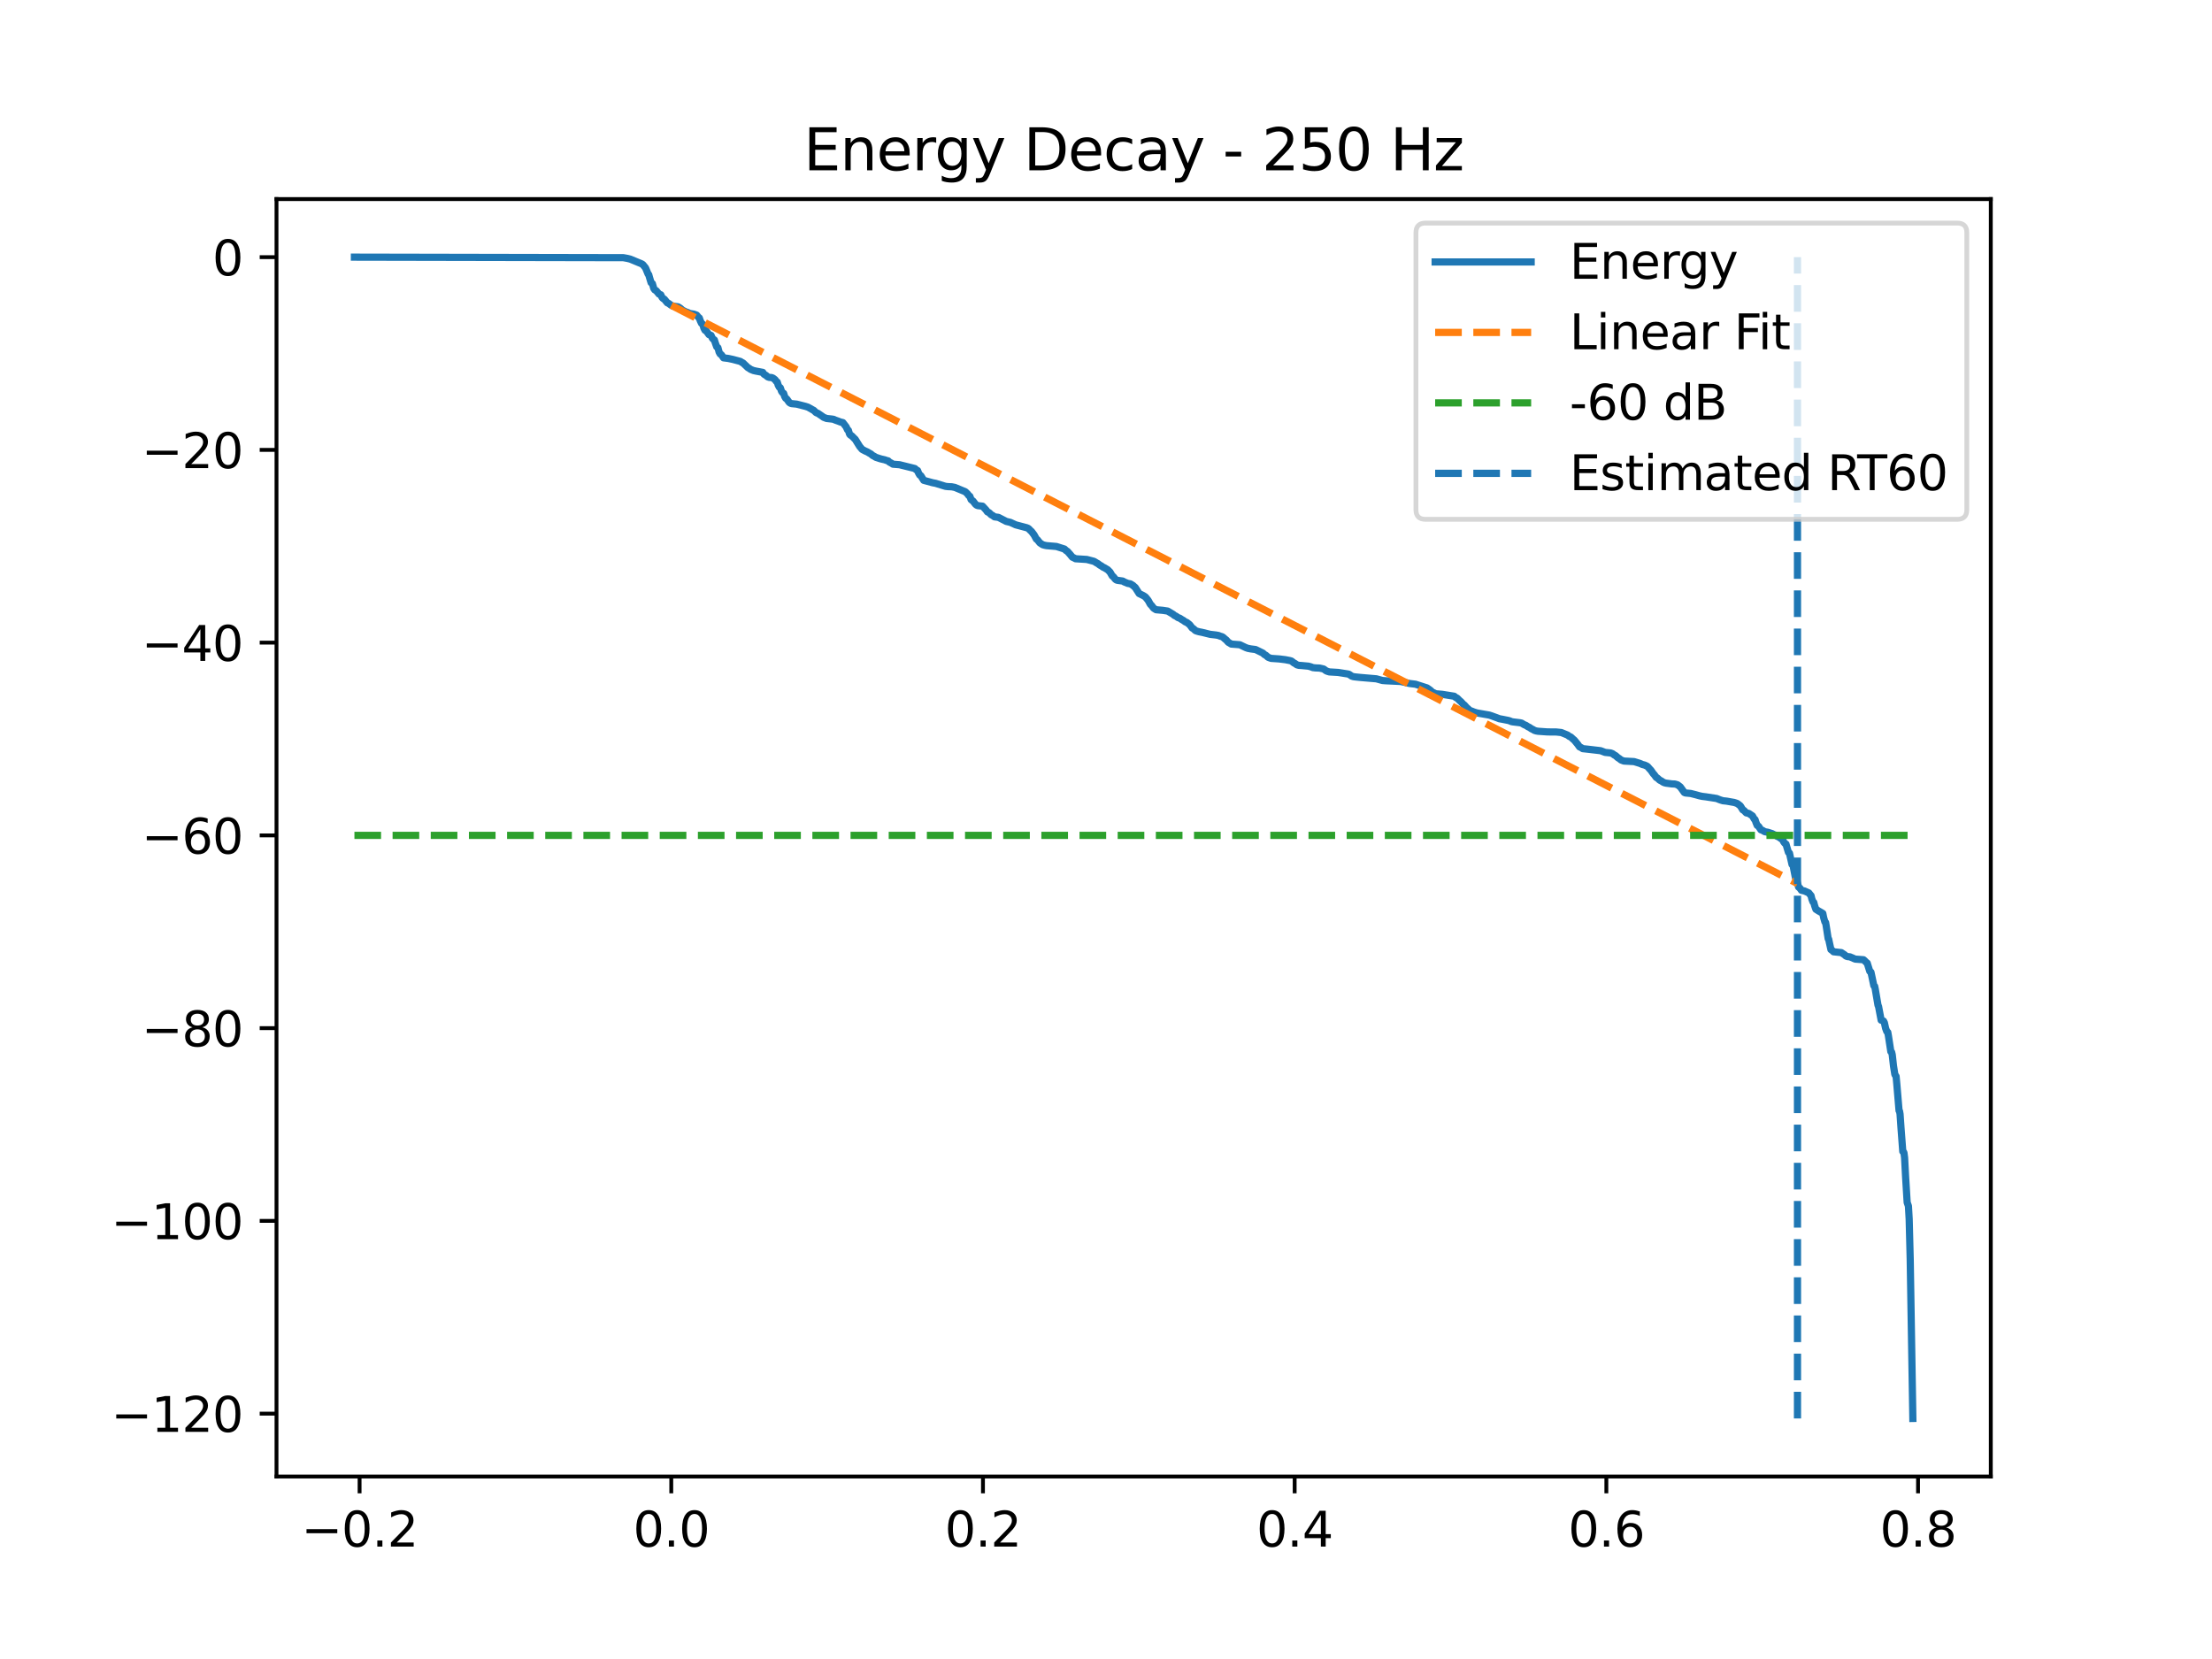 <?xml version="1.0" encoding="utf-8" standalone="no"?>
<!DOCTYPE svg PUBLIC "-//W3C//DTD SVG 1.1//EN"
  "http://www.w3.org/Graphics/SVG/1.1/DTD/svg11.dtd">
<svg xmlns:xlink="http://www.w3.org/1999/xlink" width="460.8pt" height="345.6pt" viewBox="0 0 460.8 345.6" xmlns="http://www.w3.org/2000/svg" version="1.1">
 <defs>
  <style type="text/css">*{stroke-linejoin: round; stroke-linecap: butt}</style>
 </defs>
 <g id="figure_1">
  <g id="patch_1">
   <path d="M 0 345.6 
L 460.8 345.6 
L 460.8 0 
L 0 0 
z
" style="fill: #ffffff"/>
  </g>
  <g id="axes_1">
   <g id="patch_2">
    <path d="M 57.6 307.584 
L 414.72 307.584 
L 414.72 41.472 
L 57.6 41.472 
z
" style="fill: #ffffff"/>
   </g>
   <g id="matplotlib.axis_1">
    <g id="xtick_1">
     <g id="line2d_1">
      <defs>
       <path id="ma3842c10e2" d="M 0 0 
L 0 3.5 
" style="stroke: #000000; stroke-width: 0.8"/>
      </defs>
      <g>
       <use xlink:href="#ma3842c10e2" x="74.908" y="307.584" style="stroke: #000000; stroke-width: 0.8"/>
      </g>
     </g>
     <g id="text_1">
      <!-- −0.2 -->
      <g transform="translate(62.767 322.182) scale(0.1 -0.1)">
       <defs>
        <path id="DejaVuSans-2212" d="M 678 2272 
L 4684 2272 
L 4684 1741 
L 678 1741 
L 678 2272 
z
" transform="scale(0.016)"/>
        <path id="DejaVuSans-30" d="M 2034 4250 
Q 1547 4250 1301 3770 
Q 1056 3291 1056 2328 
Q 1056 1369 1301 889 
Q 1547 409 2034 409 
Q 2525 409 2770 889 
Q 3016 1369 3016 2328 
Q 3016 3291 2770 3770 
Q 2525 4250 2034 4250 
z
M 2034 4750 
Q 2819 4750 3233 4129 
Q 3647 3509 3647 2328 
Q 3647 1150 3233 529 
Q 2819 -91 2034 -91 
Q 1250 -91 836 529 
Q 422 1150 422 2328 
Q 422 3509 836 4129 
Q 1250 4750 2034 4750 
z
" transform="scale(0.016)"/>
        <path id="DejaVuSans-2e" d="M 684 794 
L 1344 794 
L 1344 0 
L 684 0 
L 684 794 
z
" transform="scale(0.016)"/>
        <path id="DejaVuSans-32" d="M 1228 531 
L 3431 531 
L 3431 0 
L 469 0 
L 469 531 
Q 828 903 1448 1529 
Q 2069 2156 2228 2338 
Q 2531 2678 2651 2914 
Q 2772 3150 2772 3378 
Q 2772 3750 2511 3984 
Q 2250 4219 1831 4219 
Q 1534 4219 1204 4116 
Q 875 4013 500 3803 
L 500 4441 
Q 881 4594 1212 4672 
Q 1544 4750 1819 4750 
Q 2544 4750 2975 4387 
Q 3406 4025 3406 3419 
Q 3406 3131 3298 2873 
Q 3191 2616 2906 2266 
Q 2828 2175 2409 1742 
Q 1991 1309 1228 531 
z
" transform="scale(0.016)"/>
       </defs>
       <use xlink:href="#DejaVuSans-2212"/>
       <use xlink:href="#DejaVuSans-30" transform="translate(83.789 0)"/>
       <use xlink:href="#DejaVuSans-2e" transform="translate(147.412 0)"/>
       <use xlink:href="#DejaVuSans-32" transform="translate(179.199 0)"/>
      </g>
     </g>
    </g>
    <g id="xtick_2">
     <g id="line2d_2">
      <g>
       <use xlink:href="#ma3842c10e2" x="139.839" y="307.584" style="stroke: #000000; stroke-width: 0.8"/>
      </g>
     </g>
     <g id="text_2">
      <!-- 0.0 -->
      <g transform="translate(131.887 322.182) scale(0.1 -0.1)">
       <use xlink:href="#DejaVuSans-30"/>
       <use xlink:href="#DejaVuSans-2e" transform="translate(63.623 0)"/>
       <use xlink:href="#DejaVuSans-30" transform="translate(95.41 0)"/>
      </g>
     </g>
    </g>
    <g id="xtick_3">
     <g id="line2d_3">
      <g>
       <use xlink:href="#ma3842c10e2" x="204.77" y="307.584" style="stroke: #000000; stroke-width: 0.8"/>
      </g>
     </g>
     <g id="text_3">
      <!-- 0.2 -->
      <g transform="translate(196.818 322.182) scale(0.1 -0.1)">
       <use xlink:href="#DejaVuSans-30"/>
       <use xlink:href="#DejaVuSans-2e" transform="translate(63.623 0)"/>
       <use xlink:href="#DejaVuSans-32" transform="translate(95.41 0)"/>
      </g>
     </g>
    </g>
    <g id="xtick_4">
     <g id="line2d_4">
      <g>
       <use xlink:href="#ma3842c10e2" x="269.701" y="307.584" style="stroke: #000000; stroke-width: 0.8"/>
      </g>
     </g>
     <g id="text_4">
      <!-- 0.4 -->
      <g transform="translate(261.749 322.182) scale(0.1 -0.1)">
       <defs>
        <path id="DejaVuSans-34" d="M 2419 4116 
L 825 1625 
L 2419 1625 
L 2419 4116 
z
M 2253 4666 
L 3047 4666 
L 3047 1625 
L 3713 1625 
L 3713 1100 
L 3047 1100 
L 3047 0 
L 2419 0 
L 2419 1100 
L 313 1100 
L 313 1709 
L 2253 4666 
z
" transform="scale(0.016)"/>
       </defs>
       <use xlink:href="#DejaVuSans-30"/>
       <use xlink:href="#DejaVuSans-2e" transform="translate(63.623 0)"/>
       <use xlink:href="#DejaVuSans-34" transform="translate(95.41 0)"/>
      </g>
     </g>
    </g>
    <g id="xtick_5">
     <g id="line2d_5">
      <g>
       <use xlink:href="#ma3842c10e2" x="334.632" y="307.584" style="stroke: #000000; stroke-width: 0.8"/>
      </g>
     </g>
     <g id="text_5">
      <!-- 0.6 -->
      <g transform="translate(326.68 322.182) scale(0.1 -0.1)">
       <defs>
        <path id="DejaVuSans-36" d="M 2113 2584 
Q 1688 2584 1439 2293 
Q 1191 2003 1191 1497 
Q 1191 994 1439 701 
Q 1688 409 2113 409 
Q 2538 409 2786 701 
Q 3034 994 3034 1497 
Q 3034 2003 2786 2293 
Q 2538 2584 2113 2584 
z
M 3366 4563 
L 3366 3988 
Q 3128 4100 2886 4159 
Q 2644 4219 2406 4219 
Q 1781 4219 1451 3797 
Q 1122 3375 1075 2522 
Q 1259 2794 1537 2939 
Q 1816 3084 2150 3084 
Q 2853 3084 3261 2657 
Q 3669 2231 3669 1497 
Q 3669 778 3244 343 
Q 2819 -91 2113 -91 
Q 1303 -91 875 529 
Q 447 1150 447 2328 
Q 447 3434 972 4092 
Q 1497 4750 2381 4750 
Q 2619 4750 2861 4703 
Q 3103 4656 3366 4563 
z
" transform="scale(0.016)"/>
       </defs>
       <use xlink:href="#DejaVuSans-30"/>
       <use xlink:href="#DejaVuSans-2e" transform="translate(63.623 0)"/>
       <use xlink:href="#DejaVuSans-36" transform="translate(95.41 0)"/>
      </g>
     </g>
    </g>
    <g id="xtick_6">
     <g id="line2d_6">
      <g>
       <use xlink:href="#ma3842c10e2" x="399.563" y="307.584" style="stroke: #000000; stroke-width: 0.8"/>
      </g>
     </g>
     <g id="text_6">
      <!-- 0.8 -->
      <g transform="translate(391.611 322.182) scale(0.1 -0.1)">
       <defs>
        <path id="DejaVuSans-38" d="M 2034 2216 
Q 1584 2216 1326 1975 
Q 1069 1734 1069 1313 
Q 1069 891 1326 650 
Q 1584 409 2034 409 
Q 2484 409 2743 651 
Q 3003 894 3003 1313 
Q 3003 1734 2745 1975 
Q 2488 2216 2034 2216 
z
M 1403 2484 
Q 997 2584 770 2862 
Q 544 3141 544 3541 
Q 544 4100 942 4425 
Q 1341 4750 2034 4750 
Q 2731 4750 3128 4425 
Q 3525 4100 3525 3541 
Q 3525 3141 3298 2862 
Q 3072 2584 2669 2484 
Q 3125 2378 3379 2068 
Q 3634 1759 3634 1313 
Q 3634 634 3220 271 
Q 2806 -91 2034 -91 
Q 1263 -91 848 271 
Q 434 634 434 1313 
Q 434 1759 690 2068 
Q 947 2378 1403 2484 
z
M 1172 3481 
Q 1172 3119 1398 2916 
Q 1625 2713 2034 2713 
Q 2441 2713 2670 2916 
Q 2900 3119 2900 3481 
Q 2900 3844 2670 4047 
Q 2441 4250 2034 4250 
Q 1625 4250 1398 4047 
Q 1172 3844 1172 3481 
z
" transform="scale(0.016)"/>
       </defs>
       <use xlink:href="#DejaVuSans-30"/>
       <use xlink:href="#DejaVuSans-2e" transform="translate(63.623 0)"/>
       <use xlink:href="#DejaVuSans-38" transform="translate(95.41 0)"/>
      </g>
     </g>
    </g>
   </g>
   <g id="matplotlib.axis_2">
    <g id="ytick_1">
     <g id="line2d_7">
      <defs>
       <path id="ma91b3d7425" d="M 0 0 
L -3.5 0 
" style="stroke: #000000; stroke-width: 0.8"/>
      </defs>
      <g>
       <use xlink:href="#ma91b3d7425" x="57.6" y="294.485" style="stroke: #000000; stroke-width: 0.8"/>
      </g>
     </g>
     <g id="text_7">
      <!-- −120 -->
      <g transform="translate(23.133 298.284) scale(0.1 -0.1)">
       <defs>
        <path id="DejaVuSans-31" d="M 794 531 
L 1825 531 
L 1825 4091 
L 703 3866 
L 703 4441 
L 1819 4666 
L 2450 4666 
L 2450 531 
L 3481 531 
L 3481 0 
L 794 0 
L 794 531 
z
" transform="scale(0.016)"/>
       </defs>
       <use xlink:href="#DejaVuSans-2212"/>
       <use xlink:href="#DejaVuSans-31" transform="translate(83.789 0)"/>
       <use xlink:href="#DejaVuSans-32" transform="translate(147.412 0)"/>
       <use xlink:href="#DejaVuSans-30" transform="translate(211.035 0)"/>
      </g>
     </g>
    </g>
    <g id="ytick_2">
     <g id="line2d_8">
      <g>
       <use xlink:href="#ma91b3d7425" x="57.6" y="254.332" style="stroke: #000000; stroke-width: 0.8"/>
      </g>
     </g>
     <g id="text_8">
      <!-- −100 -->
      <g transform="translate(23.133 258.132) scale(0.1 -0.1)">
       <use xlink:href="#DejaVuSans-2212"/>
       <use xlink:href="#DejaVuSans-31" transform="translate(83.789 0)"/>
       <use xlink:href="#DejaVuSans-30" transform="translate(147.412 0)"/>
       <use xlink:href="#DejaVuSans-30" transform="translate(211.035 0)"/>
      </g>
     </g>
    </g>
    <g id="ytick_3">
     <g id="line2d_9">
      <g>
       <use xlink:href="#ma91b3d7425" x="57.6" y="214.179" style="stroke: #000000; stroke-width: 0.8"/>
      </g>
     </g>
     <g id="text_9">
      <!-- −80 -->
      <g transform="translate(29.495 217.979) scale(0.1 -0.1)">
       <use xlink:href="#DejaVuSans-2212"/>
       <use xlink:href="#DejaVuSans-38" transform="translate(83.789 0)"/>
       <use xlink:href="#DejaVuSans-30" transform="translate(147.412 0)"/>
      </g>
     </g>
    </g>
    <g id="ytick_4">
     <g id="line2d_10">
      <g>
       <use xlink:href="#ma91b3d7425" x="57.6" y="174.027" style="stroke: #000000; stroke-width: 0.8"/>
      </g>
     </g>
     <g id="text_10">
      <!-- −60 -->
      <g transform="translate(29.495 177.826) scale(0.1 -0.1)">
       <use xlink:href="#DejaVuSans-2212"/>
       <use xlink:href="#DejaVuSans-36" transform="translate(83.789 0)"/>
       <use xlink:href="#DejaVuSans-30" transform="translate(147.412 0)"/>
      </g>
     </g>
    </g>
    <g id="ytick_5">
     <g id="line2d_11">
      <g>
       <use xlink:href="#ma91b3d7425" x="57.6" y="133.874" style="stroke: #000000; stroke-width: 0.8"/>
      </g>
     </g>
     <g id="text_11">
      <!-- −40 -->
      <g transform="translate(29.495 137.673) scale(0.1 -0.1)">
       <use xlink:href="#DejaVuSans-2212"/>
       <use xlink:href="#DejaVuSans-34" transform="translate(83.789 0)"/>
       <use xlink:href="#DejaVuSans-30" transform="translate(147.412 0)"/>
      </g>
     </g>
    </g>
    <g id="ytick_6">
     <g id="line2d_12">
      <g>
       <use xlink:href="#ma91b3d7425" x="57.6" y="93.721" style="stroke: #000000; stroke-width: 0.8"/>
      </g>
     </g>
     <g id="text_12">
      <!-- −20 -->
      <g transform="translate(29.495 97.52) scale(0.1 -0.1)">
       <use xlink:href="#DejaVuSans-2212"/>
       <use xlink:href="#DejaVuSans-32" transform="translate(83.789 0)"/>
       <use xlink:href="#DejaVuSans-30" transform="translate(147.412 0)"/>
      </g>
     </g>
    </g>
    <g id="ytick_7">
     <g id="line2d_13">
      <g>
       <use xlink:href="#ma91b3d7425" x="57.6" y="53.568" style="stroke: #000000; stroke-width: 0.8"/>
      </g>
     </g>
     <g id="text_13">
      <!-- 0 -->
      <g transform="translate(44.237 57.367) scale(0.1 -0.1)">
       <use xlink:href="#DejaVuSans-30"/>
      </g>
     </g>
    </g>
   </g>
   <g id="line2d_14">
    <path d="M 73.833 53.568 
L 129.856 53.679 
L 130.715 53.834 
L 131.303 53.983 
L 133.13 54.74 
L 133.461 54.872 
L 133.759 55.014 
L 133.928 55.133 
L 134.442 55.758 
L 134.57 56.021 
L 135.017 57.111 
L 135.145 57.219 
L 135.301 57.787 
L 135.632 58.884 
L 135.903 59.083 
L 136.193 60.096 
L 136.41 60.396 
L 136.687 60.539 
L 137.296 61.272 
L 137.654 61.404 
L 137.918 61.963 
L 138.148 62.197 
L 138.378 62.312 
L 139.007 63.077 
L 139.271 63.193 
L 139.832 63.606 
L 140.13 63.734 
L 140.482 63.804 
L 141.266 63.916 
L 141.692 64.188 
L 141.861 64.329 
L 142.193 64.632 
L 142.416 64.736 
L 142.727 64.896 
L 142.977 65.011 
L 143.275 65.101 
L 143.525 65.231 
L 143.83 65.325 
L 144.574 65.444 
L 145.121 65.646 
L 145.521 66.12 
L 145.683 66.233 
L 145.872 66.794 
L 146.143 67.37 
L 146.4 67.54 
L 146.63 68.352 
L 146.866 68.802 
L 147.151 68.967 
L 147.698 69.715 
L 148.125 69.864 
L 148.382 70.435 
L 148.611 70.694 
L 148.814 70.807 
L 148.983 71.355 
L 149.301 72.248 
L 149.558 72.433 
L 149.802 73.34 
L 150.025 73.739 
L 150.262 73.883 
L 150.729 74.544 
L 151.716 74.671 
L 152.67 74.874 
L 154.225 75.287 
L 154.563 75.507 
L 154.787 75.614 
L 155.28 76.088 
L 155.45 76.242 
L 155.788 76.579 
L 156.004 76.687 
L 156.356 76.938 
L 156.613 77.045 
L 156.951 77.183 
L 157.431 77.294 
L 158.906 77.572 
L 159.115 77.916 
L 159.332 78.069 
L 159.535 78.175 
L 159.92 78.505 
L 160.245 78.618 
L 160.745 78.652 
L 161.036 78.771 
L 161.462 79.097 
L 161.74 79.483 
L 161.916 79.592 
L 162.105 80.206 
L 162.342 80.656 
L 162.558 80.786 
L 162.802 81.499 
L 163.032 81.824 
L 163.248 81.947 
L 163.458 82.599 
L 163.681 82.978 
L 163.891 83.1 
L 164.391 83.801 
L 164.607 83.967 
L 164.878 84.078 
L 165.967 84.188 
L 167.8 84.654 
L 168.294 84.813 
L 168.997 85.193 
L 169.254 85.356 
L 169.491 85.463 
L 170.025 85.973 
L 170.37 86.094 
L 171.324 86.743 
L 171.561 86.926 
L 171.865 87.043 
L 172.196 87.174 
L 173.292 87.294 
L 173.671 87.358 
L 173.975 87.503 
L 174.347 87.636 
L 174.665 87.747 
L 175.064 87.908 
L 175.585 88.03 
L 176.275 88.928 
L 176.545 89.525 
L 176.735 89.649 
L 176.978 90.434 
L 177.181 90.665 
L 177.411 90.776 
L 177.993 91.366 
L 178.148 91.5 
L 179.122 93.059 
L 179.258 93.202 
L 179.582 93.597 
L 179.772 93.706 
L 180.049 93.853 
L 180.265 93.967 
L 180.556 94.088 
L 180.779 94.201 
L 181.158 94.432 
L 181.381 94.544 
L 181.814 94.906 
L 182.051 95.017 
L 182.477 95.278 
L 182.829 95.387 
L 183.207 95.515 
L 183.586 95.625 
L 184.283 95.781 
L 184.716 95.933 
L 185.027 96.009 
L 185.23 96.231 
L 185.473 96.369 
L 185.683 96.477 
L 186.028 96.7 
L 187.387 96.81 
L 190.58 97.602 
L 190.911 97.907 
L 191.148 98.018 
L 191.351 98.54 
L 191.601 98.963 
L 191.824 99.096 
L 192.426 100.058 
L 194.266 100.56 
L 194.902 100.681 
L 196.586 101.199 
L 196.978 101.314 
L 197.479 101.371 
L 198.257 101.406 
L 198.919 101.537 
L 201.097 102.44 
L 201.584 102.918 
L 201.841 103.276 
L 202.037 103.385 
L 202.294 104.071 
L 202.491 104.237 
L 202.673 104.347 
L 203.214 105.04 
L 203.444 105.232 
L 203.715 105.335 
L 204.682 105.446 
L 205.419 106.242 
L 205.69 106.623 
L 206.035 106.789 
L 206.508 107.252 
L 206.758 107.359 
L 207.178 107.668 
L 207.996 107.777 
L 209.619 108.616 
L 210.458 108.815 
L 211.601 109.333 
L 213.86 109.932 
L 214.117 110.031 
L 214.3 110.153 
L 214.713 110.574 
L 214.868 110.698 
L 215.389 111.384 
L 215.524 111.611 
L 215.896 112.302 
L 216.086 112.412 
L 216.613 113.077 
L 216.83 113.225 
L 217.202 113.468 
L 217.648 113.595 
L 218.013 113.666 
L 220.063 113.84 
L 221.753 114.374 
L 222.098 114.71 
L 222.322 114.821 
L 222.897 115.457 
L 223.066 115.667 
L 223.404 116.077 
L 223.701 116.201 
L 224.046 116.397 
L 226.4 116.545 
L 227.563 116.848 
L 227.861 116.925 
L 228.091 117.047 
L 228.477 117.294 
L 228.706 117.405 
L 229.133 117.739 
L 229.363 117.848 
L 229.795 118.156 
L 230.059 118.266 
L 230.512 118.545 
L 230.722 118.659 
L 231.229 119.165 
L 231.371 119.406 
L 231.703 119.98 
L 231.885 120.089 
L 232.352 120.667 
L 232.582 120.832 
L 232.846 120.902 
L 233.894 121.043 
L 234.192 121.226 
L 234.915 121.523 
L 235.49 121.634 
L 236.045 121.976 
L 236.302 122.232 
L 236.464 122.339 
L 237.303 123.65 
L 237.925 123.952 
L 238.142 124.058 
L 238.473 124.265 
L 238.635 124.386 
L 239.102 124.959 
L 239.231 125.145 
L 239.657 125.922 
L 239.812 126.038 
L 240.313 126.683 
L 240.516 126.822 
L 240.834 127.017 
L 242.227 127.14 
L 243.248 127.293 
L 244.385 127.973 
L 244.662 128.222 
L 244.953 128.342 
L 245.406 128.661 
L 245.751 128.774 
L 246.238 129.096 
L 246.468 129.214 
L 246.934 129.555 
L 247.232 129.665 
L 247.8 130.113 
L 247.956 130.3 
L 248.348 130.827 
L 248.565 130.931 
L 249.051 131.377 
L 249.369 131.487 
L 249.789 131.607 
L 250.397 131.725 
L 252.095 132.143 
L 253.319 132.285 
L 253.827 132.379 
L 254.178 132.523 
L 254.564 132.634 
L 254.774 132.751 
L 255.254 133.173 
L 255.43 133.304 
L 255.896 133.82 
L 256.119 133.935 
L 256.498 134.171 
L 258.277 134.311 
L 259.359 134.832 
L 259.63 134.95 
L 259.968 135.063 
L 260.536 135.175 
L 261.557 135.308 
L 263.086 136.051 
L 263.424 136.375 
L 263.674 136.486 
L 264.148 136.906 
L 264.425 137.02 
L 264.79 137.151 
L 266.448 137.265 
L 267.76 137.425 
L 268.7 137.607 
L 269.018 137.697 
L 269.207 137.838 
L 269.545 138.105 
L 269.769 138.211 
L 270.168 138.495 
L 270.58 138.606 
L 271.074 138.637 
L 272.569 138.774 
L 273.089 138.917 
L 273.489 139.076 
L 274.057 139.138 
L 274.882 139.172 
L 275.423 139.289 
L 275.775 139.375 
L 275.978 139.539 
L 276.289 139.759 
L 276.593 139.87 
L 276.924 139.971 
L 278.764 140.082 
L 280.726 140.392 
L 281.01 140.457 
L 281.219 140.596 
L 281.585 140.851 
L 281.95 140.962 
L 282.335 141.015 
L 283.404 141.125 
L 286.725 141.409 
L 287.997 141.76 
L 288.673 141.814 
L 291.791 141.964 
L 293.671 142.388 
L 294.862 142.53 
L 296.918 143.193 
L 297.269 143.304 
L 297.77 143.656 
L 297.959 143.79 
L 298.406 144.212 
L 298.697 144.322 
L 299.109 144.525 
L 300.448 144.64 
L 302.931 145.036 
L 303.282 145.312 
L 303.533 145.422 
L 304.114 145.997 
L 304.297 146.136 
L 304.838 146.725 
L 305.021 146.844 
L 305.589 147.469 
L 305.778 147.614 
L 306.204 148.013 
L 306.59 148.134 
L 307.029 148.315 
L 307.368 148.425 
L 307.713 148.526 
L 308.477 148.657 
L 310.235 148.962 
L 310.709 149.115 
L 312.034 149.602 
L 312.346 149.725 
L 312.968 149.837 
L 314.226 150.085 
L 314.557 150.188 
L 314.835 150.314 
L 315.153 150.379 
L 316.62 150.557 
L 316.985 150.636 
L 317.222 150.791 
L 317.567 150.987 
L 317.858 151.096 
L 318.325 151.402 
L 318.575 151.511 
L 319.028 151.82 
L 319.278 151.934 
L 319.664 152.16 
L 320.029 152.27 
L 320.415 152.335 
L 322.369 152.472 
L 324.216 152.488 
L 325.251 152.598 
L 326.556 153.131 
L 326.914 153.408 
L 327.212 153.525 
L 327.78 154.042 
L 327.949 154.175 
L 328.511 154.86 
L 328.666 155.051 
L 329.052 155.589 
L 329.322 155.702 
L 329.721 155.958 
L 330.891 156.085 
L 333.421 156.382 
L 333.719 156.488 
L 334.01 156.601 
L 334.375 156.738 
L 335.511 156.852 
L 335.93 157.009 
L 336.302 157.288 
L 336.532 157.395 
L 337.053 157.857 
L 337.27 157.981 
L 337.689 158.313 
L 337.966 158.419 
L 338.304 158.542 
L 340.401 158.653 
L 341.632 159.031 
L 342.133 159.255 
L 342.579 159.368 
L 343.086 159.595 
L 343.262 159.735 
L 343.742 160.283 
L 343.891 160.423 
L 344.412 161.176 
L 344.568 161.33 
L 345.041 161.963 
L 345.257 162.075 
L 345.771 162.539 
L 346.029 162.647 
L 346.482 162.95 
L 346.752 163.064 
L 347.063 163.141 
L 348.24 163.298 
L 348.903 163.328 
L 349.471 163.487 
L 349.85 163.788 
L 350.012 163.896 
L 350.871 165.087 
L 351.094 165.185 
L 352.21 165.295 
L 353.266 165.563 
L 354.03 165.779 
L 354.605 165.902 
L 355.329 165.988 
L 357.621 166.341 
L 357.939 166.473 
L 358.21 166.582 
L 358.541 166.695 
L 358.934 166.81 
L 359.698 166.892 
L 361.24 167.164 
L 361.646 167.291 
L 361.93 167.4 
L 362.525 167.859 
L 362.681 168.102 
L 363.053 168.702 
L 363.276 168.811 
L 363.783 169.335 
L 364.29 169.446 
L 365.068 169.967 
L 365.447 170.633 
L 365.609 170.732 
L 365.778 171.266 
L 366.056 171.946 
L 366.333 172.125 
L 366.82 172.857 
L 367.151 172.975 
L 367.632 173.256 
L 368.281 173.376 
L 369.174 173.663 
L 369.64 173.912 
L 369.904 173.974 
L 370.121 174.17 
L 370.378 174.293 
L 370.621 174.402 
L 371.115 174.768 
L 371.338 174.879 
L 371.575 175.379 
L 371.832 175.708 
L 372.055 175.836 
L 372.217 176.417 
L 372.562 177.56 
L 372.779 177.719 
L 372.941 178.461 
L 373.306 180.08 
L 373.523 180.262 
L 373.678 181.104 
L 374.023 182.851 
L 374.24 183.035 
L 374.422 183.92 
L 374.679 184.789 
L 374.963 185.024 
L 375.274 185.47 
L 375.903 185.606 
L 376.81 186.01 
L 377.148 186.446 
L 377.27 186.569 
L 377.439 187.263 
L 377.676 187.882 
L 377.845 187.998 
L 378.014 188.655 
L 378.284 189.418 
L 378.839 189.771 
L 379.339 190.052 
L 379.725 190.29 
L 379.908 191.182 
L 380.158 192.05 
L 380.307 192.17 
L 380.428 192.878 
L 380.841 195.553 
L 380.949 195.655 
L 381.084 196.306 
L 381.416 197.811 
L 381.693 198.007 
L 381.97 198.273 
L 383.58 198.444 
L 384.263 198.9 
L 384.547 199.161 
L 384.872 199.274 
L 385.393 199.33 
L 385.636 199.443 
L 385.934 199.556 
L 386.171 199.675 
L 386.495 199.802 
L 388.193 199.927 
L 388.403 200.106 
L 388.815 200.52 
L 388.978 200.633 
L 389.14 201.163 
L 389.512 202.346 
L 389.749 202.511 
L 389.904 203.204 
L 390.351 205.33 
L 390.526 205.456 
L 390.655 206.073 
L 391.23 209.455 
L 391.331 209.619 
L 391.487 210.455 
L 391.879 212.525 
L 392.082 212.589 
L 392.366 212.699 
L 392.549 213.054 
L 392.806 214.206 
L 393.049 214.87 
L 393.259 215.039 
L 393.401 215.841 
L 393.895 219.068 
L 394.057 219.178 
L 394.192 219.738 
L 394.449 222.055 
L 394.733 223.831 
L 394.99 224.229 
L 395.139 225.816 
L 395.606 231.37 
L 395.707 231.468 
L 395.816 232.096 
L 396.012 234.944 
L 396.384 239.876 
L 396.546 239.978 
L 396.634 240.173 
L 396.763 241.195 
L 396.972 245.182 
L 397.297 250.489 
L 397.561 251.245 
L 397.716 253.965 
L 397.933 262.376 
L 398.481 295.488 
L 398.481 295.488 
" clip-path="url(#p16a123e1a6)" style="fill: none; stroke: #1f77b4; stroke-width: 1.5; stroke-linecap: square"/>
   </g>
   <g id="line2d_15">
    <path d="M 139.839 63.606 
L 374.449 184.065 
" clip-path="url(#p16a123e1a6)" style="fill: none; stroke-dasharray: 5.55,2.4; stroke-dashoffset: 0; stroke: #ff7f0e; stroke-width: 1.5"/>
   </g>
   <g id="line2d_16">
    <path d="M 73.833 174.027 
L 398.487 174.027 
L 398.487 174.027 
" clip-path="url(#p16a123e1a6)" style="fill: none; stroke-dasharray: 5.55,2.4; stroke-dashoffset: 0; stroke: #2ca02c; stroke-width: 1.5"/>
   </g>
   <g id="LineCollection_1">
    <path d="M 374.449 295.488 
L 374.449 53.568 
" clip-path="url(#p16a123e1a6)" style="fill: none; stroke-dasharray: 5.55,2.4; stroke-dashoffset: 0; stroke: #1f77b4; stroke-width: 1.5"/>
   </g>
   <g id="patch_3">
    <path d="M 57.6 307.584 
L 57.6 41.472 
" style="fill: none; stroke: #000000; stroke-width: 0.8; stroke-linejoin: miter; stroke-linecap: square"/>
   </g>
   <g id="patch_4">
    <path d="M 414.72 307.584 
L 414.72 41.472 
" style="fill: none; stroke: #000000; stroke-width: 0.8; stroke-linejoin: miter; stroke-linecap: square"/>
   </g>
   <g id="patch_5">
    <path d="M 57.6 307.584 
L 414.72 307.584 
" style="fill: none; stroke: #000000; stroke-width: 0.8; stroke-linejoin: miter; stroke-linecap: square"/>
   </g>
   <g id="patch_6">
    <path d="M 57.6 41.472 
L 414.72 41.472 
" style="fill: none; stroke: #000000; stroke-width: 0.8; stroke-linejoin: miter; stroke-linecap: square"/>
   </g>
   <g id="text_14">
    <!-- Energy Decay - 250 Hz -->
    <g transform="translate(167.407 35.472) scale(0.12 -0.12)">
     <defs>
      <path id="DejaVuSans-45" d="M 628 4666 
L 3578 4666 
L 3578 4134 
L 1259 4134 
L 1259 2753 
L 3481 2753 
L 3481 2222 
L 1259 2222 
L 1259 531 
L 3634 531 
L 3634 0 
L 628 0 
L 628 4666 
z
" transform="scale(0.016)"/>
      <path id="DejaVuSans-6e" d="M 3513 2113 
L 3513 0 
L 2938 0 
L 2938 2094 
Q 2938 2591 2744 2837 
Q 2550 3084 2163 3084 
Q 1697 3084 1428 2787 
Q 1159 2491 1159 1978 
L 1159 0 
L 581 0 
L 581 3500 
L 1159 3500 
L 1159 2956 
Q 1366 3272 1645 3428 
Q 1925 3584 2291 3584 
Q 2894 3584 3203 3211 
Q 3513 2838 3513 2113 
z
" transform="scale(0.016)"/>
      <path id="DejaVuSans-65" d="M 3597 1894 
L 3597 1613 
L 953 1613 
Q 991 1019 1311 708 
Q 1631 397 2203 397 
Q 2534 397 2845 478 
Q 3156 559 3463 722 
L 3463 178 
Q 3153 47 2828 -22 
Q 2503 -91 2169 -91 
Q 1331 -91 842 396 
Q 353 884 353 1716 
Q 353 2575 817 3079 
Q 1281 3584 2069 3584 
Q 2775 3584 3186 3129 
Q 3597 2675 3597 1894 
z
M 3022 2063 
Q 3016 2534 2758 2815 
Q 2500 3097 2075 3097 
Q 1594 3097 1305 2825 
Q 1016 2553 972 2059 
L 3022 2063 
z
" transform="scale(0.016)"/>
      <path id="DejaVuSans-72" d="M 2631 2963 
Q 2534 3019 2420 3045 
Q 2306 3072 2169 3072 
Q 1681 3072 1420 2755 
Q 1159 2438 1159 1844 
L 1159 0 
L 581 0 
L 581 3500 
L 1159 3500 
L 1159 2956 
Q 1341 3275 1631 3429 
Q 1922 3584 2338 3584 
Q 2397 3584 2469 3576 
Q 2541 3569 2628 3553 
L 2631 2963 
z
" transform="scale(0.016)"/>
      <path id="DejaVuSans-67" d="M 2906 1791 
Q 2906 2416 2648 2759 
Q 2391 3103 1925 3103 
Q 1463 3103 1205 2759 
Q 947 2416 947 1791 
Q 947 1169 1205 825 
Q 1463 481 1925 481 
Q 2391 481 2648 825 
Q 2906 1169 2906 1791 
z
M 3481 434 
Q 3481 -459 3084 -895 
Q 2688 -1331 1869 -1331 
Q 1566 -1331 1297 -1286 
Q 1028 -1241 775 -1147 
L 775 -588 
Q 1028 -725 1275 -790 
Q 1522 -856 1778 -856 
Q 2344 -856 2625 -561 
Q 2906 -266 2906 331 
L 2906 616 
Q 2728 306 2450 153 
Q 2172 0 1784 0 
Q 1141 0 747 490 
Q 353 981 353 1791 
Q 353 2603 747 3093 
Q 1141 3584 1784 3584 
Q 2172 3584 2450 3431 
Q 2728 3278 2906 2969 
L 2906 3500 
L 3481 3500 
L 3481 434 
z
" transform="scale(0.016)"/>
      <path id="DejaVuSans-79" d="M 2059 -325 
Q 1816 -950 1584 -1140 
Q 1353 -1331 966 -1331 
L 506 -1331 
L 506 -850 
L 844 -850 
Q 1081 -850 1212 -737 
Q 1344 -625 1503 -206 
L 1606 56 
L 191 3500 
L 800 3500 
L 1894 763 
L 2988 3500 
L 3597 3500 
L 2059 -325 
z
" transform="scale(0.016)"/>
      <path id="DejaVuSans-20" transform="scale(0.016)"/>
      <path id="DejaVuSans-44" d="M 1259 4147 
L 1259 519 
L 2022 519 
Q 2988 519 3436 956 
Q 3884 1394 3884 2338 
Q 3884 3275 3436 3711 
Q 2988 4147 2022 4147 
L 1259 4147 
z
M 628 4666 
L 1925 4666 
Q 3281 4666 3915 4102 
Q 4550 3538 4550 2338 
Q 4550 1131 3912 565 
Q 3275 0 1925 0 
L 628 0 
L 628 4666 
z
" transform="scale(0.016)"/>
      <path id="DejaVuSans-63" d="M 3122 3366 
L 3122 2828 
Q 2878 2963 2633 3030 
Q 2388 3097 2138 3097 
Q 1578 3097 1268 2742 
Q 959 2388 959 1747 
Q 959 1106 1268 751 
Q 1578 397 2138 397 
Q 2388 397 2633 464 
Q 2878 531 3122 666 
L 3122 134 
Q 2881 22 2623 -34 
Q 2366 -91 2075 -91 
Q 1284 -91 818 406 
Q 353 903 353 1747 
Q 353 2603 823 3093 
Q 1294 3584 2113 3584 
Q 2378 3584 2631 3529 
Q 2884 3475 3122 3366 
z
" transform="scale(0.016)"/>
      <path id="DejaVuSans-61" d="M 2194 1759 
Q 1497 1759 1228 1600 
Q 959 1441 959 1056 
Q 959 750 1161 570 
Q 1363 391 1709 391 
Q 2188 391 2477 730 
Q 2766 1069 2766 1631 
L 2766 1759 
L 2194 1759 
z
M 3341 1997 
L 3341 0 
L 2766 0 
L 2766 531 
Q 2569 213 2275 61 
Q 1981 -91 1556 -91 
Q 1019 -91 701 211 
Q 384 513 384 1019 
Q 384 1609 779 1909 
Q 1175 2209 1959 2209 
L 2766 2209 
L 2766 2266 
Q 2766 2663 2505 2880 
Q 2244 3097 1772 3097 
Q 1472 3097 1187 3025 
Q 903 2953 641 2809 
L 641 3341 
Q 956 3463 1253 3523 
Q 1550 3584 1831 3584 
Q 2591 3584 2966 3190 
Q 3341 2797 3341 1997 
z
" transform="scale(0.016)"/>
      <path id="DejaVuSans-2d" d="M 313 2009 
L 1997 2009 
L 1997 1497 
L 313 1497 
L 313 2009 
z
" transform="scale(0.016)"/>
      <path id="DejaVuSans-35" d="M 691 4666 
L 3169 4666 
L 3169 4134 
L 1269 4134 
L 1269 2991 
Q 1406 3038 1543 3061 
Q 1681 3084 1819 3084 
Q 2600 3084 3056 2656 
Q 3513 2228 3513 1497 
Q 3513 744 3044 326 
Q 2575 -91 1722 -91 
Q 1428 -91 1123 -41 
Q 819 9 494 109 
L 494 744 
Q 775 591 1075 516 
Q 1375 441 1709 441 
Q 2250 441 2565 725 
Q 2881 1009 2881 1497 
Q 2881 1984 2565 2268 
Q 2250 2553 1709 2553 
Q 1456 2553 1204 2497 
Q 953 2441 691 2322 
L 691 4666 
z
" transform="scale(0.016)"/>
      <path id="DejaVuSans-48" d="M 628 4666 
L 1259 4666 
L 1259 2753 
L 3553 2753 
L 3553 4666 
L 4184 4666 
L 4184 0 
L 3553 0 
L 3553 2222 
L 1259 2222 
L 1259 0 
L 628 0 
L 628 4666 
z
" transform="scale(0.016)"/>
      <path id="DejaVuSans-7a" d="M 353 3500 
L 3084 3500 
L 3084 2975 
L 922 459 
L 3084 459 
L 3084 0 
L 275 0 
L 275 525 
L 2438 3041 
L 353 3041 
L 353 3500 
z
" transform="scale(0.016)"/>
     </defs>
     <use xlink:href="#DejaVuSans-45"/>
     <use xlink:href="#DejaVuSans-6e" transform="translate(63.184 0)"/>
     <use xlink:href="#DejaVuSans-65" transform="translate(126.562 0)"/>
     <use xlink:href="#DejaVuSans-72" transform="translate(188.086 0)"/>
     <use xlink:href="#DejaVuSans-67" transform="translate(227.449 0)"/>
     <use xlink:href="#DejaVuSans-79" transform="translate(290.926 0)"/>
     <use xlink:href="#DejaVuSans-20" transform="translate(350.105 0)"/>
     <use xlink:href="#DejaVuSans-44" transform="translate(381.893 0)"/>
     <use xlink:href="#DejaVuSans-65" transform="translate(458.895 0)"/>
     <use xlink:href="#DejaVuSans-63" transform="translate(520.418 0)"/>
     <use xlink:href="#DejaVuSans-61" transform="translate(575.398 0)"/>
     <use xlink:href="#DejaVuSans-79" transform="translate(636.678 0)"/>
     <use xlink:href="#DejaVuSans-20" transform="translate(695.857 0)"/>
     <use xlink:href="#DejaVuSans-2d" transform="translate(727.645 0)"/>
     <use xlink:href="#DejaVuSans-20" transform="translate(763.729 0)"/>
     <use xlink:href="#DejaVuSans-32" transform="translate(795.516 0)"/>
     <use xlink:href="#DejaVuSans-35" transform="translate(859.139 0)"/>
     <use xlink:href="#DejaVuSans-30" transform="translate(922.762 0)"/>
     <use xlink:href="#DejaVuSans-20" transform="translate(986.385 0)"/>
     <use xlink:href="#DejaVuSans-48" transform="translate(1018.172 0)"/>
     <use xlink:href="#DejaVuSans-7a" transform="translate(1093.367 0)"/>
    </g>
   </g>
   <g id="legend_1">
    <g id="patch_7">
     <path d="M 296.968 108.184 
L 407.72 108.184 
Q 409.72 108.184 409.72 106.184 
L 409.72 48.472 
Q 409.72 46.472 407.72 46.472 
L 296.968 46.472 
Q 294.968 46.472 294.968 48.472 
L 294.968 106.184 
Q 294.968 108.184 296.968 108.184 
z
" style="fill: #ffffff; opacity: 0.8; stroke: #cccccc; stroke-linejoin: miter"/>
    </g>
    <g id="line2d_17">
     <path d="M 298.968 54.57 
L 308.968 54.57 
L 318.968 54.57 
" style="fill: none; stroke: #1f77b4; stroke-width: 1.5; stroke-linecap: square"/>
    </g>
    <g id="text_15">
     <!-- Energy -->
     <g transform="translate(326.968 58.07) scale(0.1 -0.1)">
      <use xlink:href="#DejaVuSans-45"/>
      <use xlink:href="#DejaVuSans-6e" transform="translate(63.184 0)"/>
      <use xlink:href="#DejaVuSans-65" transform="translate(126.562 0)"/>
      <use xlink:href="#DejaVuSans-72" transform="translate(188.086 0)"/>
      <use xlink:href="#DejaVuSans-67" transform="translate(227.449 0)"/>
      <use xlink:href="#DejaVuSans-79" transform="translate(290.926 0)"/>
     </g>
    </g>
    <g id="line2d_18">
     <path d="M 298.968 69.249 
L 308.968 69.249 
L 318.968 69.249 
" style="fill: none; stroke-dasharray: 5.55,2.4; stroke-dashoffset: 0; stroke: #ff7f0e; stroke-width: 1.5"/>
    </g>
    <g id="text_16">
     <!-- Linear Fit -->
     <g transform="translate(326.968 72.749) scale(0.1 -0.1)">
      <defs>
       <path id="DejaVuSans-4c" d="M 628 4666 
L 1259 4666 
L 1259 531 
L 3531 531 
L 3531 0 
L 628 0 
L 628 4666 
z
" transform="scale(0.016)"/>
       <path id="DejaVuSans-69" d="M 603 3500 
L 1178 3500 
L 1178 0 
L 603 0 
L 603 3500 
z
M 603 4863 
L 1178 4863 
L 1178 4134 
L 603 4134 
L 603 4863 
z
" transform="scale(0.016)"/>
       <path id="DejaVuSans-46" d="M 628 4666 
L 3309 4666 
L 3309 4134 
L 1259 4134 
L 1259 2759 
L 3109 2759 
L 3109 2228 
L 1259 2228 
L 1259 0 
L 628 0 
L 628 4666 
z
" transform="scale(0.016)"/>
       <path id="DejaVuSans-74" d="M 1172 4494 
L 1172 3500 
L 2356 3500 
L 2356 3053 
L 1172 3053 
L 1172 1153 
Q 1172 725 1289 603 
Q 1406 481 1766 481 
L 2356 481 
L 2356 0 
L 1766 0 
Q 1100 0 847 248 
Q 594 497 594 1153 
L 594 3053 
L 172 3053 
L 172 3500 
L 594 3500 
L 594 4494 
L 1172 4494 
z
" transform="scale(0.016)"/>
      </defs>
      <use xlink:href="#DejaVuSans-4c"/>
      <use xlink:href="#DejaVuSans-69" transform="translate(55.713 0)"/>
      <use xlink:href="#DejaVuSans-6e" transform="translate(83.496 0)"/>
      <use xlink:href="#DejaVuSans-65" transform="translate(146.875 0)"/>
      <use xlink:href="#DejaVuSans-61" transform="translate(208.398 0)"/>
      <use xlink:href="#DejaVuSans-72" transform="translate(269.678 0)"/>
      <use xlink:href="#DejaVuSans-20" transform="translate(310.791 0)"/>
      <use xlink:href="#DejaVuSans-46" transform="translate(342.578 0)"/>
      <use xlink:href="#DejaVuSans-69" transform="translate(392.848 0)"/>
      <use xlink:href="#DejaVuSans-74" transform="translate(420.631 0)"/>
     </g>
    </g>
    <g id="line2d_19">
     <path d="M 298.968 83.927 
L 308.968 83.927 
L 318.968 83.927 
" style="fill: none; stroke-dasharray: 5.55,2.4; stroke-dashoffset: 0; stroke: #2ca02c; stroke-width: 1.5"/>
    </g>
    <g id="text_17">
     <!-- -60 dB -->
     <g transform="translate(326.968 87.427) scale(0.1 -0.1)">
      <defs>
       <path id="DejaVuSans-64" d="M 2906 2969 
L 2906 4863 
L 3481 4863 
L 3481 0 
L 2906 0 
L 2906 525 
Q 2725 213 2448 61 
Q 2172 -91 1784 -91 
Q 1150 -91 751 415 
Q 353 922 353 1747 
Q 353 2572 751 3078 
Q 1150 3584 1784 3584 
Q 2172 3584 2448 3432 
Q 2725 3281 2906 2969 
z
M 947 1747 
Q 947 1113 1208 752 
Q 1469 391 1925 391 
Q 2381 391 2643 752 
Q 2906 1113 2906 1747 
Q 2906 2381 2643 2742 
Q 2381 3103 1925 3103 
Q 1469 3103 1208 2742 
Q 947 2381 947 1747 
z
" transform="scale(0.016)"/>
       <path id="DejaVuSans-42" d="M 1259 2228 
L 1259 519 
L 2272 519 
Q 2781 519 3026 730 
Q 3272 941 3272 1375 
Q 3272 1813 3026 2020 
Q 2781 2228 2272 2228 
L 1259 2228 
z
M 1259 4147 
L 1259 2741 
L 2194 2741 
Q 2656 2741 2882 2914 
Q 3109 3088 3109 3444 
Q 3109 3797 2882 3972 
Q 2656 4147 2194 4147 
L 1259 4147 
z
M 628 4666 
L 2241 4666 
Q 2963 4666 3353 4366 
Q 3744 4066 3744 3513 
Q 3744 3084 3544 2831 
Q 3344 2578 2956 2516 
Q 3422 2416 3680 2098 
Q 3938 1781 3938 1306 
Q 3938 681 3513 340 
Q 3088 0 2303 0 
L 628 0 
L 628 4666 
z
" transform="scale(0.016)"/>
      </defs>
      <use xlink:href="#DejaVuSans-2d"/>
      <use xlink:href="#DejaVuSans-36" transform="translate(36.084 0)"/>
      <use xlink:href="#DejaVuSans-30" transform="translate(99.707 0)"/>
      <use xlink:href="#DejaVuSans-20" transform="translate(163.33 0)"/>
      <use xlink:href="#DejaVuSans-64" transform="translate(195.117 0)"/>
      <use xlink:href="#DejaVuSans-42" transform="translate(258.594 0)"/>
     </g>
    </g>
    <g id="line2d_20">
     <path d="M 298.968 98.605 
L 318.968 98.605 
" style="fill: none; stroke-dasharray: 5.55,2.4; stroke-dashoffset: 0; stroke: #1f77b4; stroke-width: 1.5"/>
    </g>
    <g id="text_18">
     <!-- Estimated RT60 -->
     <g transform="translate(326.968 102.105) scale(0.1 -0.1)">
      <defs>
       <path id="DejaVuSans-73" d="M 2834 3397 
L 2834 2853 
Q 2591 2978 2328 3040 
Q 2066 3103 1784 3103 
Q 1356 3103 1142 2972 
Q 928 2841 928 2578 
Q 928 2378 1081 2264 
Q 1234 2150 1697 2047 
L 1894 2003 
Q 2506 1872 2764 1633 
Q 3022 1394 3022 966 
Q 3022 478 2636 193 
Q 2250 -91 1575 -91 
Q 1294 -91 989 -36 
Q 684 19 347 128 
L 347 722 
Q 666 556 975 473 
Q 1284 391 1588 391 
Q 1994 391 2212 530 
Q 2431 669 2431 922 
Q 2431 1156 2273 1281 
Q 2116 1406 1581 1522 
L 1381 1569 
Q 847 1681 609 1914 
Q 372 2147 372 2553 
Q 372 3047 722 3315 
Q 1072 3584 1716 3584 
Q 2034 3584 2315 3537 
Q 2597 3491 2834 3397 
z
" transform="scale(0.016)"/>
       <path id="DejaVuSans-6d" d="M 3328 2828 
Q 3544 3216 3844 3400 
Q 4144 3584 4550 3584 
Q 5097 3584 5394 3201 
Q 5691 2819 5691 2113 
L 5691 0 
L 5113 0 
L 5113 2094 
Q 5113 2597 4934 2840 
Q 4756 3084 4391 3084 
Q 3944 3084 3684 2787 
Q 3425 2491 3425 1978 
L 3425 0 
L 2847 0 
L 2847 2094 
Q 2847 2600 2669 2842 
Q 2491 3084 2119 3084 
Q 1678 3084 1418 2786 
Q 1159 2488 1159 1978 
L 1159 0 
L 581 0 
L 581 3500 
L 1159 3500 
L 1159 2956 
Q 1356 3278 1631 3431 
Q 1906 3584 2284 3584 
Q 2666 3584 2933 3390 
Q 3200 3197 3328 2828 
z
" transform="scale(0.016)"/>
       <path id="DejaVuSans-52" d="M 2841 2188 
Q 3044 2119 3236 1894 
Q 3428 1669 3622 1275 
L 4263 0 
L 3584 0 
L 2988 1197 
Q 2756 1666 2539 1819 
Q 2322 1972 1947 1972 
L 1259 1972 
L 1259 0 
L 628 0 
L 628 4666 
L 2053 4666 
Q 2853 4666 3247 4331 
Q 3641 3997 3641 3322 
Q 3641 2881 3436 2590 
Q 3231 2300 2841 2188 
z
M 1259 4147 
L 1259 2491 
L 2053 2491 
Q 2509 2491 2742 2702 
Q 2975 2913 2975 3322 
Q 2975 3731 2742 3939 
Q 2509 4147 2053 4147 
L 1259 4147 
z
" transform="scale(0.016)"/>
       <path id="DejaVuSans-54" d="M -19 4666 
L 3928 4666 
L 3928 4134 
L 2272 4134 
L 2272 0 
L 1638 0 
L 1638 4134 
L -19 4134 
L -19 4666 
z
" transform="scale(0.016)"/>
      </defs>
      <use xlink:href="#DejaVuSans-45"/>
      <use xlink:href="#DejaVuSans-73" transform="translate(63.184 0)"/>
      <use xlink:href="#DejaVuSans-74" transform="translate(115.283 0)"/>
      <use xlink:href="#DejaVuSans-69" transform="translate(154.492 0)"/>
      <use xlink:href="#DejaVuSans-6d" transform="translate(182.275 0)"/>
      <use xlink:href="#DejaVuSans-61" transform="translate(279.688 0)"/>
      <use xlink:href="#DejaVuSans-74" transform="translate(340.967 0)"/>
      <use xlink:href="#DejaVuSans-65" transform="translate(380.176 0)"/>
      <use xlink:href="#DejaVuSans-64" transform="translate(441.699 0)"/>
      <use xlink:href="#DejaVuSans-20" transform="translate(505.176 0)"/>
      <use xlink:href="#DejaVuSans-52" transform="translate(536.963 0)"/>
      <use xlink:href="#DejaVuSans-54" transform="translate(599.195 0)"/>
      <use xlink:href="#DejaVuSans-36" transform="translate(660.279 0)"/>
      <use xlink:href="#DejaVuSans-30" transform="translate(723.902 0)"/>
     </g>
    </g>
   </g>
  </g>
 </g>
 <defs>
  <clipPath id="p16a123e1a6">
   <rect x="57.6" y="41.472" width="357.12" height="266.112"/>
  </clipPath>
 </defs>
</svg>
